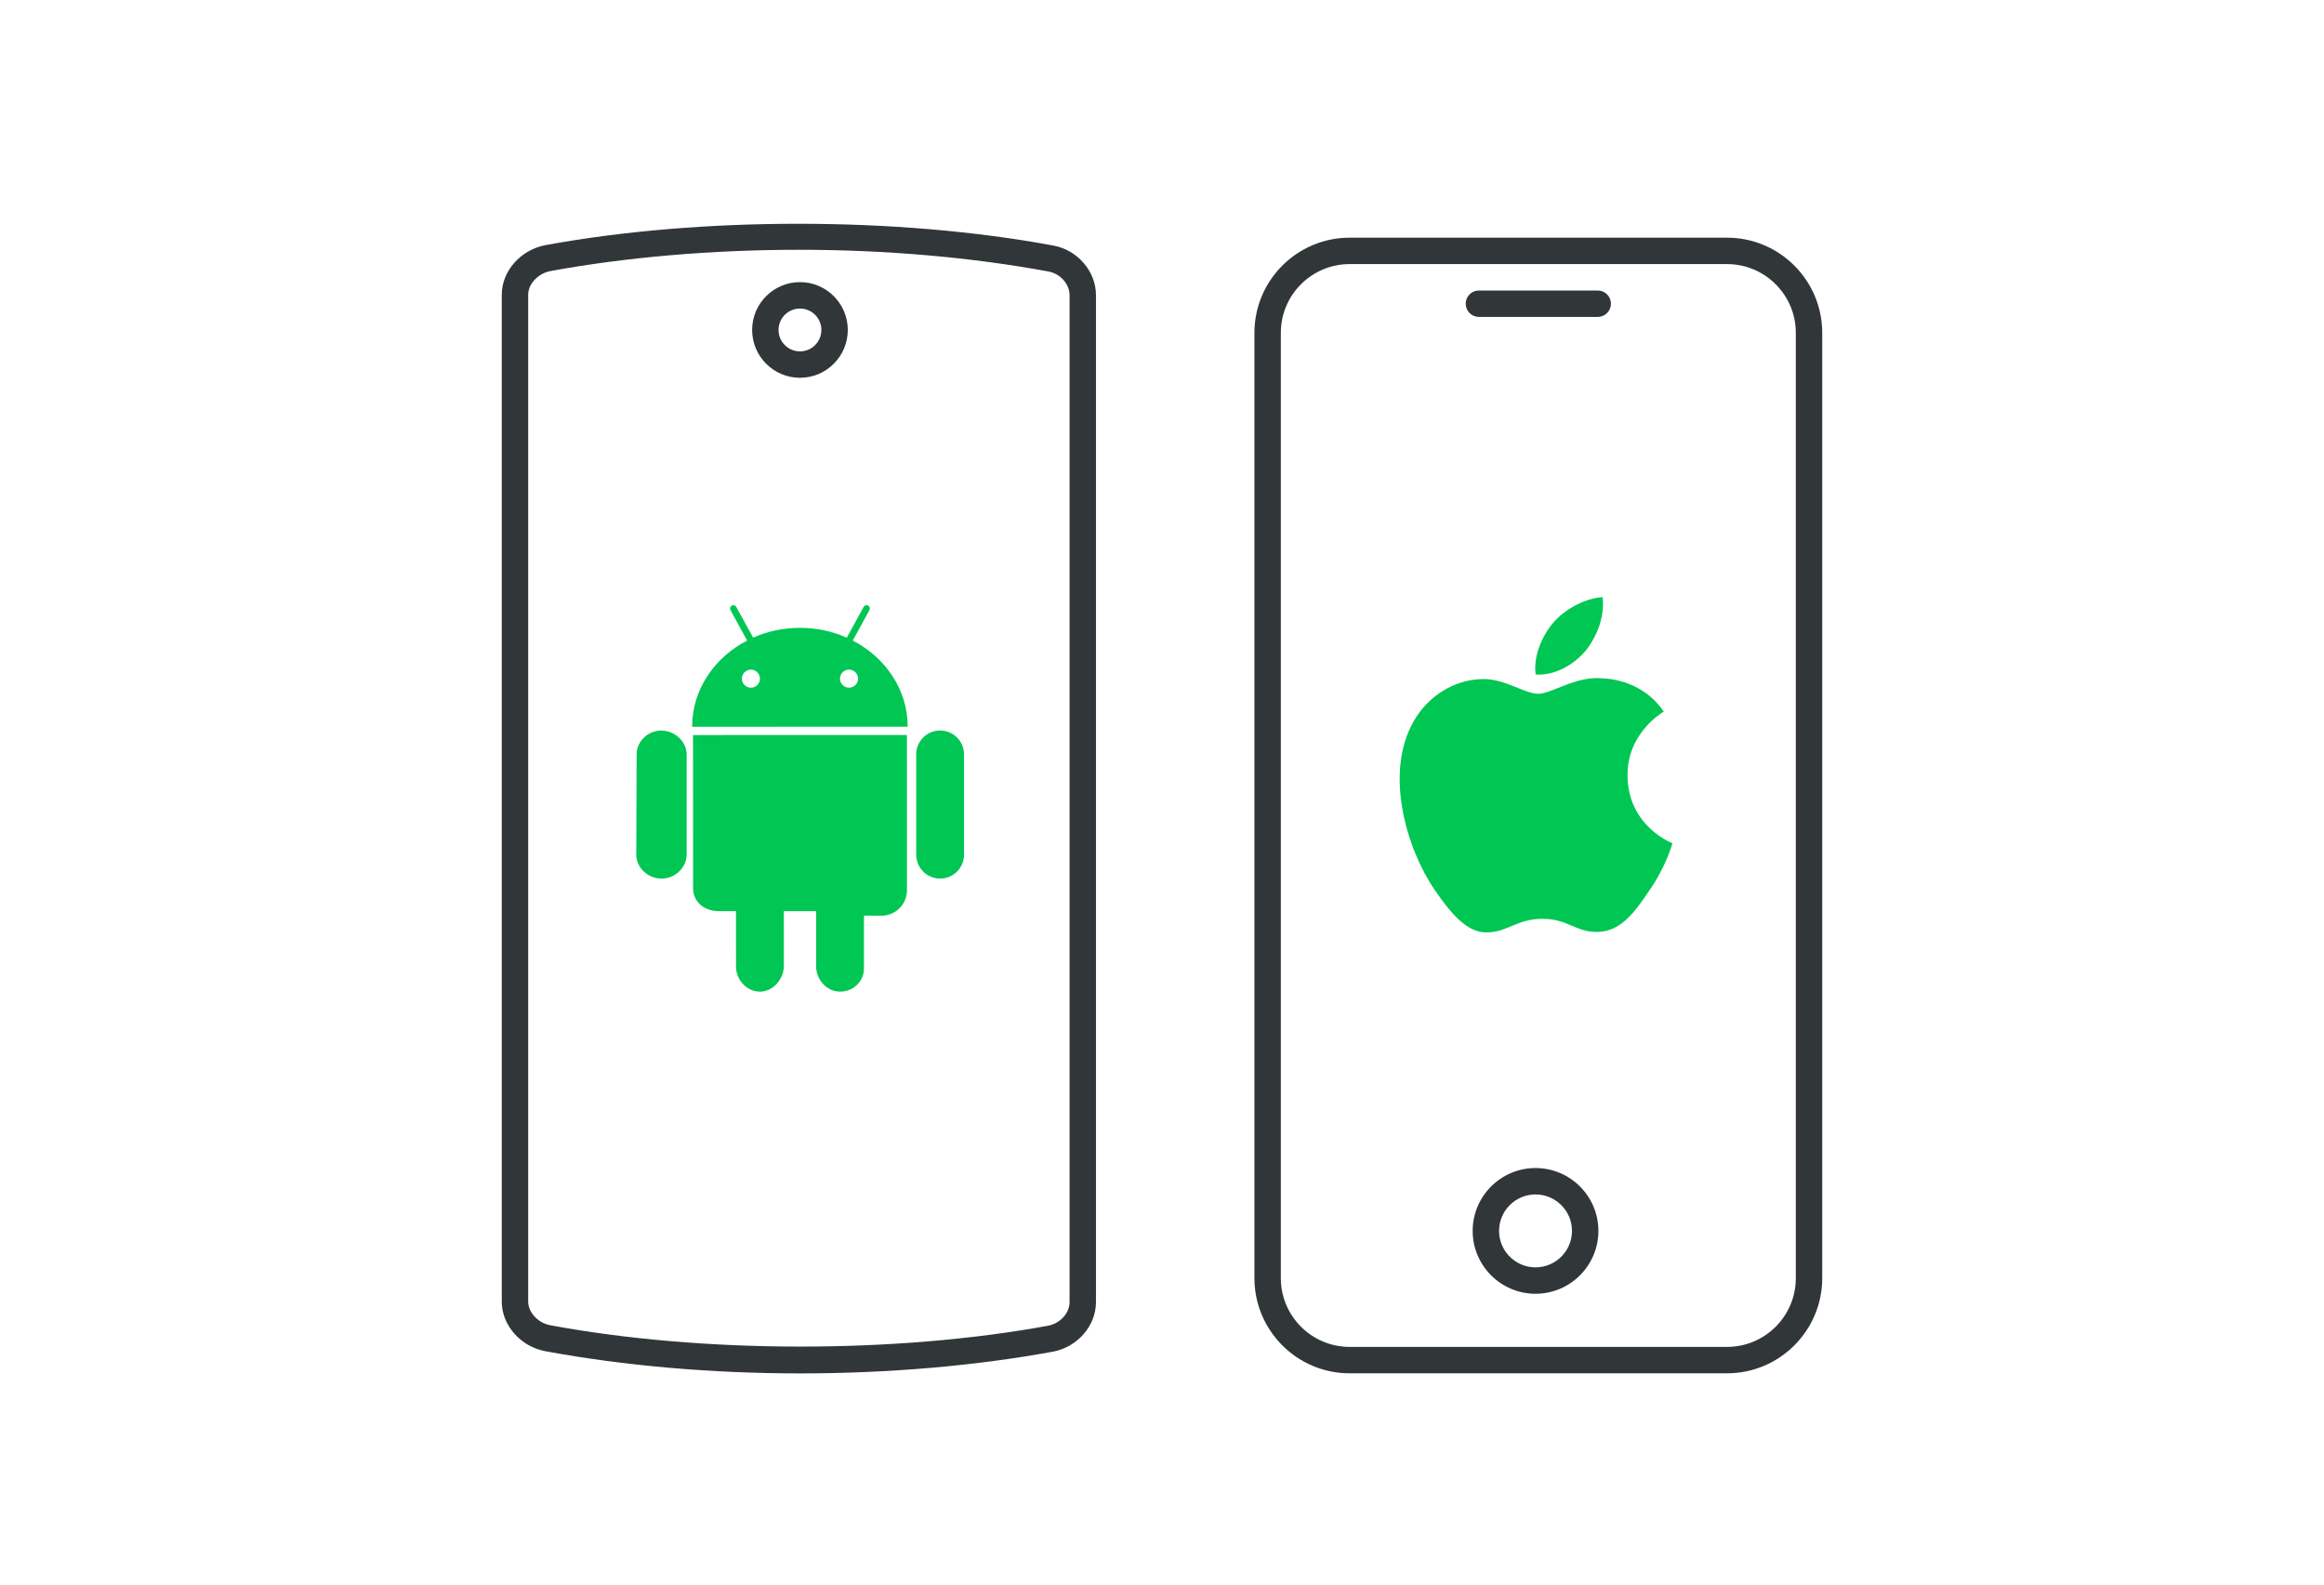 <?xml version="1.0" encoding="utf-8"?>
<!-- Generator: Adobe Illustrator 19.2.1, SVG Export Plug-In . SVG Version: 6.00 Build 0)  -->
<svg version="1.1" xmlns="http://www.w3.org/2000/svg" xmlns:xlink="http://www.w3.org/1999/xlink" x="0px" y="0px"
	 viewBox="0 0 176 120" style="enable-background:new 0 0 176 120;" xml:space="preserve">
<style type="text/css">
	.st0{fill:#00C653;}
	.st1{fill:#313739;}
	.st2{fill:none;stroke:#313739;stroke-width:2;stroke-linecap:round;stroke-linejoin:round;stroke-miterlimit:10;}
	.st3{fill:none;stroke:#00C653;stroke-width:2;stroke-linecap:round;stroke-linejoin:round;stroke-miterlimit:10;}
	.st4{fill:#FFFFFF;}
	.st5{fill:#47C9C9;}
	.st6{fill:none;stroke:#47C9C9;stroke-width:3;stroke-linecap:round;stroke-linejoin:round;}
</style>
<g id="outlined-icons">
	<g>
		<path class="st0" d="M50.078,55.324c-1.001-0.001-1.866,0.812-1.866,1.812l-0.026,7.588c0,1.003,0.907,1.813,1.908,1.813
			c1.001,0,1.907-0.81,1.907-1.812v-7.589C52,56.136,51.079,55.323,50.078,55.324 M64.581,48.51l1.265-2.31
			c0.067-0.121,0.023-0.274-0.099-0.343c-0.123-0.065-0.276-0.021-0.341,0.101l-1.277,2.334c-1.075-0.478-2.278-0.747-3.551-0.745
			c-1.269-0.001-2.472,0.266-3.542,0.742l-1.279-2.328c-0.067-0.123-0.22-0.167-0.34-0.1c-0.123,0.066-0.168,0.22-0.1,0.341
			l1.265,2.308c-2.486,1.282-4.166,3.724-4.164,6.527l16.323-0.002C68.741,52.232,67.064,49.795,64.581,48.51 M56.865,52.079
			c-0.376-0.001-0.682-0.306-0.682-0.684c0-0.376,0.306-0.685,0.683-0.685c0.378,0,0.685,0.309,0.685,0.685
			C57.551,51.772,57.244,52.079,56.865,52.079 M64.298,52.078c-0.377,0-0.684-0.306-0.684-0.684
			c0.001-0.375,0.307-0.684,0.685-0.686c0.375,0.001,0.683,0.31,0.683,0.686C64.982,51.772,64.675,52.078,64.298,52.078
			 M52.484,55.666l0.003,11.58C52.486,68.316,53.351,69,54.42,69h1.317l0.002,4.195c0,0.999,0.812,1.902,1.811,1.902
			c1.001,0,1.812-0.948,1.813-1.948L59.361,69h2.446l0.001,4.194c0,0.999,0.813,1.903,1.811,1.901
			c1.001,0.001,1.813-0.768,1.813-1.768l-0.001-3.991l1.321,0.01c1.067,0,1.934-0.859,1.934-1.928l-0.002-11.757L52.484,55.666z
			 M73.007,57.133c0-1.001-0.811-1.812-1.812-1.812c-1.001-0.001-1.812,0.812-1.811,1.813l0.001,7.588
			c0,1.002,0.811,1.811,1.812,1.812c1.001,0,1.811-0.81,1.811-1.813L73.007,57.133z"/>
		<g>
			<path class="st0" d="M123.254,58.728c-0.029-3.208,2.626-4.768,2.748-4.841c-1.504-2.193-3.835-2.492-4.654-2.516
				c-1.958-0.206-3.857,1.171-4.854,1.171c-1.017,0-2.553-1.152-4.208-1.118c-2.13,0.033-4.122,1.266-5.215,3.181
				c-2.255,3.904-0.573,9.642,1.587,12.798c1.081,1.546,2.344,3.271,3.997,3.211c1.617-0.067,2.221-1.031,4.173-1.031
				c1.934,0,2.501,1.031,4.187,0.992c1.736-0.028,2.829-1.553,3.872-3.112c1.249-1.772,1.751-3.516,1.771-3.606
				C126.617,63.844,123.287,62.573,123.254,58.728z"/>
			<path class="st0" d="M120.069,49.295c0.87-1.088,1.465-2.568,1.3-4.07c-1.259,0.056-2.833,0.871-3.74,1.935
				c-0.802,0.938-1.519,2.474-1.334,3.919C117.709,51.185,119.162,50.366,120.069,49.295z"/>
		</g>
		<g>
			<path class="st1" d="M60.583,28.61c-1.998,0-3.623-1.625-3.623-3.623c0-1.997,1.625-3.622,3.623-3.622
				c1.997,0,3.622,1.625,3.622,3.622C64.205,26.985,62.58,28.61,60.583,28.61z M60.583,23.366c-0.895,0-1.623,0.728-1.623,1.622
				s0.728,1.623,1.623,1.623s1.622-0.728,1.622-1.623S61.478,23.366,60.583,23.366z"/>
			<path class="st1" d="M60.595,104.008c-6.695,0-13.366-0.582-19.291-1.681C39.42,101.978,38,100.363,38,98.571V22.315
				c0-1.794,1.435-3.409,3.337-3.757c11.711-2.146,26.57-2.164,38.441,0.039l0,0C81.615,18.938,83,20.554,83,22.354v76.253
				c0,1.801-1.408,3.417-3.275,3.758C73.858,103.44,67.244,104.008,60.595,104.008z M60.529,18.916
				c-6.571,0-13.083,0.557-18.832,1.609C40.761,20.697,40,21.5,40,22.315v76.256c0,0.816,0.749,1.619,1.669,1.789
				c11.573,2.148,26.156,2.151,37.695,0.039C80.282,100.231,81,99.444,81,98.608V22.354c0-0.839-0.697-1.625-1.587-1.791l0,0
				C73.606,19.486,67.077,18.916,60.529,18.916z"/>
			<path class="st1" d="M116.288,97.977c-2.625,0-4.761-2.136-4.761-4.761c0-2.625,2.136-4.761,4.761-4.761s4.761,2.136,4.761,4.761
				C121.048,95.841,118.913,97.977,116.288,97.977z M116.288,90.455c-1.522,0-2.761,1.239-2.761,2.761s1.238,2.761,2.761,2.761
				s2.761-1.238,2.761-2.761S117.81,90.455,116.288,90.455z"/>
			<g>
				<path class="st1" d="M130.794,104h-28.588C98.232,104,95,100.768,95,96.795v-71.59C95,21.232,98.232,18,102.206,18h28.588
					c3.974,0,7.206,3.232,7.206,7.205v71.59C138,100.768,134.768,104,130.794,104z M102.206,20C99.335,20,97,22.335,97,25.205v71.59
					c0,2.87,2.335,5.205,5.206,5.205h28.588c2.871,0,5.206-2.335,5.206-5.205v-71.59c0-2.87-2.335-5.205-5.206-5.205H102.206z"/>
				<path class="st1" d="M121,24h-9c-0.552,0-1-0.448-1-1s0.448-1,1-1h9c0.552,0,1,0.448,1,1S121.552,24,121,24z"/>
			</g>
		</g>
	</g>
</g>
<g id="lined-icons">
</g>
<g id="specs">
</g>
</svg>
